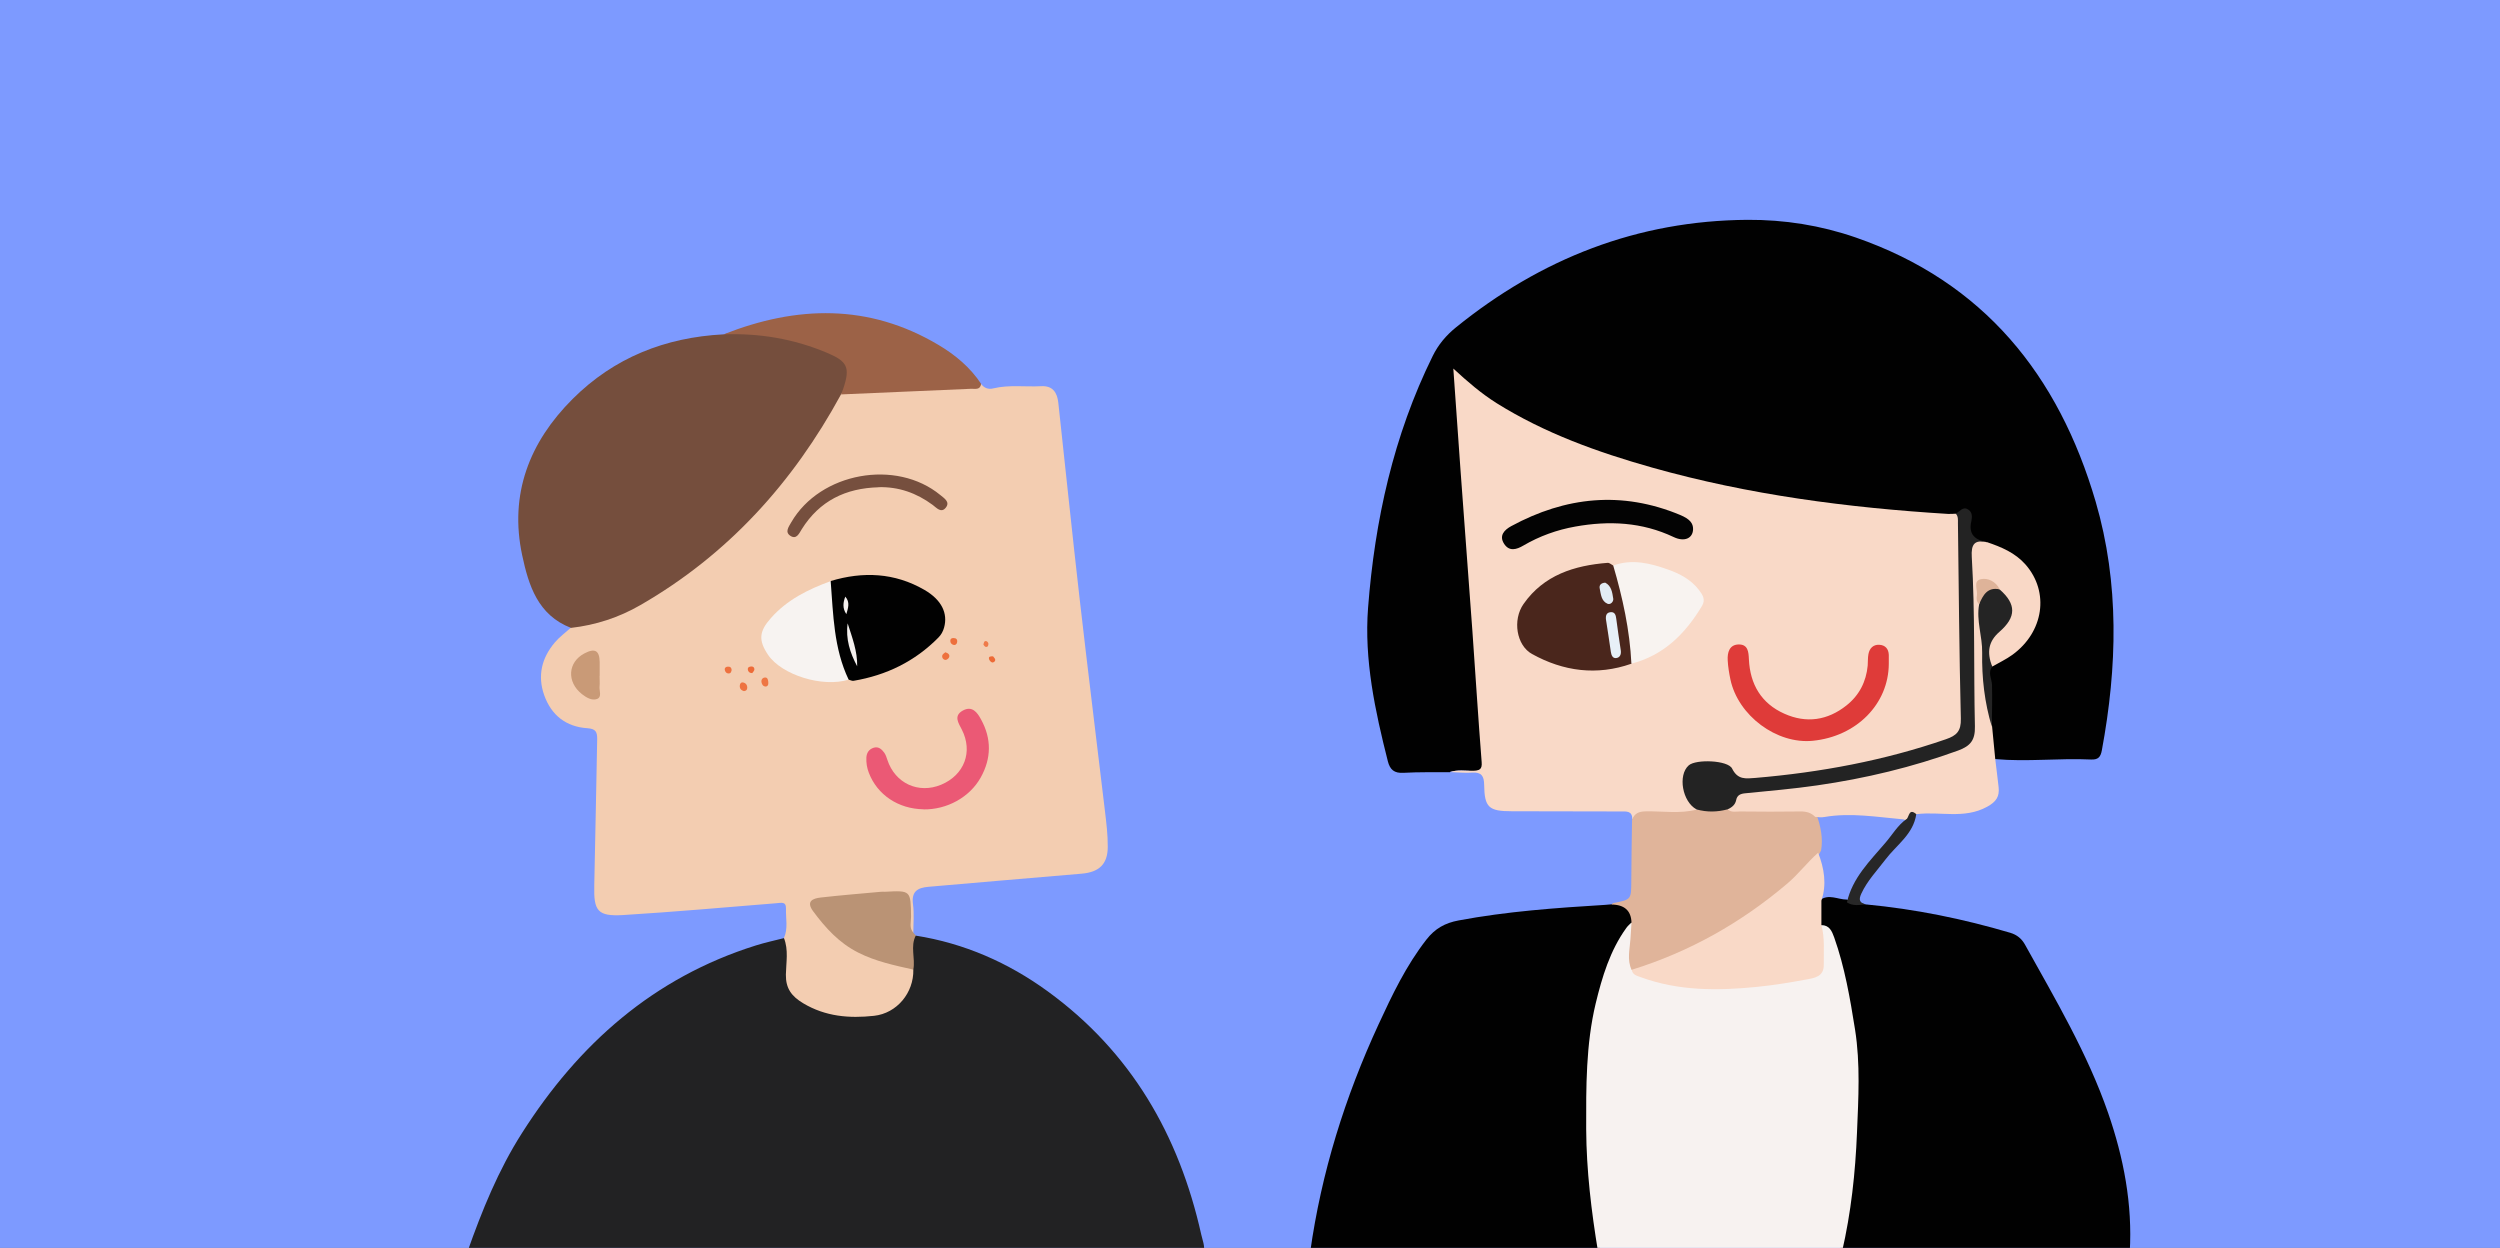 <svg width="595" height="297" viewBox="0 0 595 297" fill="none" xmlns="http://www.w3.org/2000/svg">
<rect x="0" y="0" width="595" height="297" fill="#808080" stroke="none"/>
<g clip-path="url(#clip0_5484_43244)">
<rect width="595" height="297" fill="#7D9AFF"/>
<g clip-path="url(#clip1_5484_43244)">
<path d="M217.938 222.676C229.5 224.505 239.929 229.09 249.328 235.917C269.181 250.343 280.614 270.153 285.893 293.801C286.202 295.192 286.794 296.506 286.511 297.974H111.23C114.707 288.134 118.595 278.499 124.234 269.663C137.701 248.488 155.52 232.671 179.88 225.02C182.094 224.324 184.36 223.835 186.601 223.268C187.708 223.397 187.759 224.299 187.888 225.072C188.043 226.076 187.991 227.132 187.991 228.137C188.017 236.277 190.669 239.394 198.883 240.786C201.742 241.249 204.651 241.223 207.484 240.863C213.072 240.142 216.419 236.149 216.522 230.327C216.445 228.627 216.368 226.952 216.522 225.252C216.625 224.247 216.445 222.959 217.938 222.676V222.676Z" fill="#222223"/>
<path d="M444.153 215.256C455.818 216.364 467.225 218.683 478.452 222.006C480.074 222.495 481.156 223.423 481.928 224.788C489.164 237.823 496.812 250.677 501.73 264.872C505.438 275.588 507.55 286.588 506.88 298H438.359C437.69 296.48 438.153 294.96 438.411 293.466C440.78 279.323 441.784 265.078 441.063 250.78C440.6 241.635 438.849 232.619 435.836 223.912C435.321 222.418 434.523 221.156 433.158 220.331C432.282 218.296 432.257 216.287 433.132 214.252C435.218 212.655 437.381 214.097 439.518 214.097C441.063 214.484 442.608 214.87 444.179 215.282L444.153 215.256Z" fill="#010101"/>
<path d="M311.824 298C314.476 279.092 320.116 261.085 328.098 243.799C331.343 236.767 334.664 229.811 339.48 223.629C341.54 220.975 343.96 219.662 347.127 219.069C358.663 216.905 370.302 216.081 381.993 215.36C382.508 215.334 383.023 215.257 383.512 215.231C384.079 214.973 384.697 215.05 385.289 215.05C389.151 214.999 389.46 215.385 388.92 219.455C383.898 227.467 380.525 236.097 379.572 245.525C378.027 260.724 377.976 275.923 380.268 291.096C380.602 293.363 381.504 295.681 380.345 298H311.824V298Z" fill="#010101"/>
<path d="M380.345 298C378.748 288.314 377.564 278.551 377.512 268.736C377.486 258.715 377.435 248.591 379.778 238.802C381.297 232.542 383.177 226.231 387.065 220.847C387.4 220.357 387.889 219.971 388.276 219.559C389.512 220.744 389.048 222.212 388.894 223.629C388.61 225.87 388.353 228.111 389.1 230.327C392.447 233.392 396.799 233.521 400.893 234.088C410.266 235.376 419.536 234.036 428.729 232.439C432.643 231.769 432.978 231.099 433.184 227.132C433.312 224.814 432.36 222.47 433.467 220.177C435.398 220.177 435.99 221.594 436.531 223.088C439.055 230.198 440.316 237.591 441.501 245.036C442.788 253.202 442.299 261.42 441.964 269.56C441.578 279.117 440.548 288.649 438.385 298H380.37H380.345Z" fill="#F7F2F0"/>
<path d="M217.372 230.765C217.501 236.277 213.458 241.172 208.025 241.764C202.128 242.409 196.463 241.945 191.159 238.776C188.403 237.128 186.987 235.247 187.039 231.95C187.09 229.064 187.708 226.102 186.575 223.243C187.605 220.976 186.987 218.58 187.064 216.261C187.116 214.458 185.906 214.896 184.695 214.973C172.567 215.952 160.439 217.034 148.311 217.781C142.208 218.142 141.281 216.802 141.435 210.697C141.719 199.131 141.873 187.538 142.131 175.972C142.156 174.246 141.822 173.447 139.813 173.318C134.715 172.983 131.213 170.227 129.513 165.435C127.891 160.824 128.921 156.6 132.037 152.916C133.144 151.602 134.586 150.546 135.873 149.387C136.388 148.614 137.238 148.459 138.011 148.33C148.723 146.476 157.4 140.602 165.666 134.11C179.082 123.574 189.742 110.642 198.188 95.882C198.858 94.722 199.45 93.486 200.918 93.125C211.733 92.017 222.625 92.172 233.466 91.348C234.213 92.352 235.191 92.739 236.427 92.43C240.187 91.528 243.998 92.121 247.783 91.914C250.564 91.76 251.62 93.434 251.877 95.856C253.577 111.389 255.173 126.949 256.95 142.483C258.881 159.33 260.967 176.152 262.975 192.999C263.31 195.833 263.671 198.693 263.645 201.552C263.645 205.725 261.533 207.606 257.362 207.941C245.234 208.945 233.105 210.027 220.977 211.058C218.325 211.29 216.883 212.191 217.295 215.231C217.604 217.446 217.372 219.739 217.372 222.006C215.364 221.671 216.033 220.022 215.982 218.889C215.698 212.603 215.724 212.552 209.518 213.093C205.244 213.453 200.969 214.02 196.669 214.355C193.965 214.561 193.605 215.386 195.176 217.627C199.579 223.964 205.836 227.338 213.201 228.987C214.668 229.322 216.291 229.348 217.346 230.739L217.372 230.765Z" fill="#F3CDB1"/>
<path d="M345.117 183.777C341.409 183.803 337.701 183.726 334.019 183.932C331.83 184.061 330.826 183.185 330.311 181.201C327.273 169.197 324.646 157.012 325.599 144.672C327.195 123.884 331.65 103.661 340.972 84.753C342.311 82.022 344.19 79.807 346.508 77.926C366.747 61.543 389.716 52.501 415.904 52.32C424.685 52.269 433.311 53.634 441.654 56.519C472.142 67.081 489.961 89.313 498.768 119.401C504.458 138.902 503.918 158.764 500.235 178.599C499.926 180.248 499.308 180.84 497.635 180.763C490.038 180.403 482.442 181.356 474.846 180.66C472.786 178.316 473.455 175.431 473.301 172.7C473.301 168.862 473.558 165.023 472.992 161.185C472.863 160.361 472.992 159.562 473.378 158.841C474.382 157.295 476.108 156.754 477.524 155.775C483.292 151.834 485.815 146.218 484.373 140.293C483.421 136.377 481 133.621 477.498 131.715C475.876 130.839 474.048 130.401 472.4 129.577C469.567 129.113 468.074 127.67 468.408 124.579C468.692 121.874 467.069 122.106 465.267 122.802C458.443 123.368 451.722 122.183 445.002 121.565C428.29 119.994 411.784 117.16 395.562 112.781C380.833 108.788 366.438 103.919 353.718 95.16C351.529 93.64 349.366 92.069 347.177 89.982C347.177 95.753 347.821 101.111 348.182 106.495C348.877 116.825 349.649 127.155 350.422 137.485C351.169 147.3 351.812 157.141 352.585 166.955C352.945 171.438 353.486 175.946 353.435 180.454C353.435 182.515 352.765 183.726 350.345 183.52C348.645 183.365 346.868 183.236 345.143 183.674L345.117 183.777Z" fill="#010101"/>
<path d="M345.117 183.777C346.92 183.107 348.774 183.494 350.602 183.442C352.044 183.391 352.791 183.185 352.636 181.381C351.812 170.948 351.168 160.515 350.422 150.082C349.495 137.305 348.516 124.502 347.589 111.724C347.023 103.867 346.482 96.01 345.89 87.715C349.289 90.858 352.533 93.64 356.164 95.933C367.648 103.12 380.266 107.628 393.218 111.286C416.239 117.778 439.8 120.844 463.619 122.312C464.237 122.338 464.855 122.286 465.473 122.26C466.348 122.57 466.709 123.265 466.889 124.115C467.018 124.733 467.069 125.352 467.043 125.944C466.709 140.628 467.584 155.286 467.661 169.969C467.687 174.838 467.198 175.482 462.563 177.079C447.885 182.103 432.77 184.859 417.346 186.121C415.234 186.302 413.586 185.889 412.119 184.241C409.801 181.639 406.711 182 403.801 182.721C401.613 183.262 400.917 187.255 402.256 190.011C402.72 190.939 403.595 191.583 403.956 192.561C403.158 194.468 401.407 193.927 399.99 194.004C396.154 194.21 392.214 193.515 388.48 194.983C388.506 192.922 387.064 193.128 385.699 193.128C377.073 193.128 368.447 193.102 359.82 193.077C354.31 193.077 353.306 192.175 353.228 186.765C353.203 184.704 352.585 183.726 350.37 183.88C348.645 184.009 346.894 183.803 345.143 183.751L345.117 183.777Z" fill="#F9D9C7"/>
<path d="M200.145 93.898C188.737 114.867 173.262 131.998 152.43 144.002C147.306 146.965 141.795 148.768 135.898 149.438C127.993 146.398 125.804 139.288 124.285 132.178C121.169 117.623 125.985 105.232 136.285 94.954C146.147 85.113 158.327 80.296 172.18 79.575C181.682 77.462 190.385 80.27 198.857 84.031C202.977 85.86 203.415 90.446 200.119 93.872L200.145 93.898Z" fill="#754E3D"/>
<path d="M388.456 195.034C389.048 193.54 390.078 193.128 391.7 193.102C395.717 193.025 399.786 193.721 403.777 192.69C406.326 191.866 408.978 192.433 411.553 192.124C416.858 192.381 422.162 192.149 427.467 192.252C429.321 192.278 431.175 192.304 432.411 194.03C433.312 196.76 433.93 199.517 433.415 202.428C431.252 206.653 427.621 209.512 424.068 212.423C414.386 220.332 403.648 226.385 391.829 230.533C390.722 230.919 389.563 231.64 388.327 230.842C387.194 228.42 387.889 225.947 388.044 223.5C388.121 222.212 388.224 220.898 388.301 219.61C388.215 216.742 386.619 215.3 383.512 215.282C383.666 215.154 383.821 214.948 383.975 214.922C388.25 214.097 388.224 214.097 388.25 209.692C388.275 204.824 388.353 199.955 388.43 195.06L388.456 195.034Z" fill="#E0B49A"/>
<path d="M432.05 194.442C431.072 193.437 429.913 193.102 428.497 193.128C423.707 193.205 418.918 193.18 414.128 193.128C413.15 193.128 412.068 193.437 411.219 192.639C411.914 189.547 413.768 188.131 417.012 187.821C432.565 186.327 447.964 183.983 462.796 178.805C464.058 178.367 465.319 177.929 466.53 177.388C468.1 176.693 468.924 175.534 468.899 173.782C468.693 161.391 469.491 148.974 468.435 136.583C468.306 135.141 468.281 133.724 468.332 132.281C468.461 128.598 468.95 128.263 472.916 129.035C476.34 130.195 479.611 131.56 482.083 134.368C487.799 140.885 486.435 150.417 478.941 155.852C477.448 156.934 475.774 157.707 474.177 158.635C472.349 156.96 472.195 153.044 473.869 151.035C474.126 150.726 474.461 150.468 474.77 150.185C478.864 146.321 478.967 145.007 475.491 140.679C475.182 140.267 474.899 139.855 474.435 139.597C473.663 139.159 472.864 138.387 471.937 138.902C470.959 139.443 471.345 140.525 471.294 141.401C471.242 142.431 471.551 143.41 471.808 144.415C472.658 153.92 472.864 163.503 474.126 172.983C474.383 175.559 474.615 178.135 474.873 180.711C475.13 182.927 475.439 185.142 475.671 187.358C475.903 189.573 475.13 190.81 472.916 192.02C467.457 195.009 461.714 193.051 456.152 193.772C455.148 194.313 454.479 195.627 453.011 195.009C446.754 194.468 440.522 193.36 434.239 194.442C433.518 194.571 432.823 194.519 432.128 194.416L432.05 194.442Z" fill="#F9D8C6"/>
<path d="M200.146 93.898C200.326 93.434 200.558 92.945 200.712 92.455C202.412 87.38 201.639 85.989 196.798 83.954C188.919 80.631 180.73 79.266 172.207 79.575C189.64 72.697 206.789 72.233 223.372 82.1C227.364 84.469 230.917 87.432 233.518 91.373C233.26 92.919 232.024 92.481 231.097 92.533C220.772 92.996 210.472 93.434 200.146 93.872V93.898Z" fill="#9C6247"/>
<path d="M217.372 230.765C212.891 229.76 208.437 228.833 204.265 226.72C199.707 224.428 196.463 220.847 193.527 216.88C191.751 214.484 193.476 213.814 195.356 213.608C200.119 213.067 204.883 212.681 209.673 212.243C209.982 212.217 210.291 212.243 210.6 212.243C216.78 211.908 216.754 211.908 216.831 218.193C216.831 219.456 216.342 220.873 217.398 222.006C217.578 222.212 217.784 222.444 217.964 222.65C216.599 225.252 217.887 228.06 217.372 230.739V230.765Z" fill="#BA9375"/>
<path d="M453.808 194.931C454.4 194.236 454.375 192.304 456.074 193.772C455.379 198.564 451.362 201.088 448.735 204.566C446.727 207.219 444.409 209.615 442.993 212.681C442.324 214.123 442.53 214.922 444.126 215.231C442.581 215.36 441.01 215.72 439.568 214.767C440.882 208.919 445.053 204.901 448.735 200.573C450.383 198.667 451.645 196.4 453.782 194.906L453.808 194.931Z" fill="#272727"/>
<path d="M388.326 230.816C402.102 226.54 414.359 219.636 425.38 210.285C428.058 208.018 430.118 205.236 432.719 202.943C434.161 206.678 434.805 210.465 433.492 214.355C433.492 216.287 433.492 218.219 433.492 220.151C434.341 223.268 434.007 226.462 434.058 229.605C434.11 232.465 431.818 232.774 429.835 233.134C425.921 233.856 422.007 234.5 418.067 234.886C408.772 235.814 399.527 235.865 390.566 232.593C389.614 232.233 388.532 232.052 388.352 230.764L388.326 230.816Z" fill="#F9D9C7"/>
<path d="M197.699 138.284C205.399 135.965 212.918 136.3 219.973 140.37C224.145 142.766 225.638 146.012 224.685 149.387C224.428 150.314 223.99 151.087 223.321 151.757C217.733 157.424 210.935 160.721 203.133 162.035C202.772 162.087 202.36 161.855 201.974 161.752C199.219 159.717 199.167 156.471 198.472 153.586C197.416 149.232 197.442 144.698 197.056 140.267C196.978 139.546 197.21 138.85 197.725 138.309L197.699 138.284Z" fill="#010101"/>
<path d="M197.7 138.284C198.318 146.244 198.421 154.307 201.975 161.752C195.82 163.684 186.087 160.67 182.817 155.878C180.448 152.375 180.679 150.262 183.46 147.12C187.323 142.74 192.344 140.267 197.7 138.309V138.284Z" fill="#F7F3F1"/>
<path d="M219.818 192.613C213.818 192.535 208.797 189.187 206.788 183.931C206.325 182.746 206.145 181.561 206.196 180.325C206.248 179.166 206.814 178.341 207.87 177.981C209.054 177.568 209.853 178.316 210.471 179.166C210.805 179.655 211.011 180.273 211.192 180.84C213.02 186.43 218.582 189.006 223.989 186.765C229.526 184.447 231.611 178.908 228.908 173.627C228.109 172.056 226.899 170.381 229.139 169.119C231.38 167.882 232.59 169.557 233.491 171.231C236.015 175.817 235.963 180.479 233.414 185.039C230.787 189.753 225.38 192.716 219.792 192.638L219.818 192.613Z" fill="#EB5975"/>
<path d="M209.081 115.975C201.279 116.181 195.047 119.195 190.824 125.944C190.181 126.975 189.563 128.494 188.095 127.516C186.73 126.614 187.734 125.352 188.327 124.295C195.202 112.446 213.278 109.148 223.81 117.83C224.737 118.602 226.153 119.452 225.123 120.792C224.016 122.235 222.883 120.844 221.982 120.174C218.145 117.34 213.896 115.82 209.081 115.949V115.975Z" fill="#764F3E"/>
<path d="M142.698 160.876C142.698 161.7 142.775 162.524 142.698 163.323C142.569 164.379 143.342 165.899 142.08 166.363C140.87 166.801 139.557 166.028 138.501 165.203C134.819 162.292 135.128 157.578 139.119 155.492C141.591 154.204 142.672 154.822 142.724 157.527C142.724 158.634 142.724 159.768 142.724 160.876H142.698Z" fill="#C99A77"/>
<path d="M182.301 163.4C181.606 163.4 181.349 162.911 181.246 162.421C181.117 161.854 181.4 161.365 181.941 161.262C182.61 161.133 182.791 161.674 182.842 162.215C182.894 162.705 182.919 163.245 182.301 163.4V163.4Z" fill="#EE7644"/>
<path d="M177.099 164.508C176.455 164.328 176.017 163.941 176.069 163.194C176.094 162.756 176.326 162.344 176.815 162.422C177.485 162.525 177.871 163.04 177.845 163.71C177.845 164.122 177.588 164.457 177.073 164.482L177.099 164.508Z" fill="#EE7341"/>
<path d="M224.993 155.234C225.714 155.466 226.101 155.852 225.895 156.419C225.792 156.728 225.302 157.089 225.019 157.063C224.478 157.011 224.118 156.522 224.272 155.955C224.375 155.646 224.787 155.44 224.993 155.234V155.234Z" fill="#EE713E"/>
<path d="M174.138 159.459C174.035 159.82 173.984 160.257 173.469 160.283C172.877 160.309 172.568 159.871 172.49 159.407C172.413 158.995 172.722 158.686 173.186 158.66C173.778 158.609 174.087 158.892 174.138 159.459Z" fill="#EE713F"/>
<path d="M227.801 152.813C227.75 153.276 227.415 153.56 227.029 153.508C226.539 153.431 226.153 153.045 226.179 152.478C226.179 151.937 226.642 151.834 227.003 151.86C227.569 151.86 227.904 152.194 227.801 152.813Z" fill="#ED6F3C"/>
<path d="M179.057 160.206C178.439 160.206 178.181 159.948 178.027 159.562C177.872 159.098 178.027 158.763 178.49 158.66C179.031 158.532 179.546 158.686 179.546 159.33C179.546 159.639 179.185 159.974 179.031 160.206H179.057Z" fill="#ED6B38"/>
<path d="M236.376 156.239C236.505 156.445 236.865 156.728 236.865 157.038C236.865 157.45 236.428 157.785 236.041 157.63C235.758 157.527 235.423 157.115 235.372 156.78C235.269 156.239 235.732 156.187 236.35 156.213L236.376 156.239Z" fill="#ED6A36"/>
<path d="M234.059 153.405C234.162 152.916 234.239 152.452 234.78 152.606C234.986 152.658 235.243 152.993 235.243 153.225C235.243 153.611 235.115 154.075 234.574 153.946C234.342 153.894 234.188 153.56 234.033 153.405H234.059Z" fill="#EF7A49"/>
<path d="M472.889 129.061C469.876 128.366 469.103 129.602 469.284 132.565C470.082 145.986 469.721 159.433 470.03 172.88C470.108 176.152 468.975 177.543 466.039 178.625C455.147 182.592 443.946 185.271 432.487 186.92C426.822 187.744 421.08 188.234 415.389 188.8C414.23 188.903 413.432 189.238 413.2 190.449C412.968 191.557 412.17 192.175 411.192 192.613C408.72 193.283 406.248 193.334 403.776 192.639C400.402 190.835 399.269 184.498 401.922 182.154C403.647 180.634 411.269 180.918 412.247 182.927C413.586 185.632 415.492 185.323 417.809 185.142C433.259 183.829 448.4 181.021 463.104 175.946C465.679 175.07 466.76 174.014 466.683 171.025C466.297 155.543 466.194 140.035 465.988 124.527C465.988 123.703 466.091 122.879 465.447 122.209C466.425 121.848 467.095 120.431 468.408 121.256C469.464 121.9 469.387 123.085 469.181 124.038C468.434 127.258 470.133 128.52 472.889 129.035V129.061Z" fill="#232323"/>
<path d="M474.073 173.009C472.322 167.239 471.653 161.314 471.756 155.337C471.833 151.473 470.314 147.712 471.035 143.822C471.601 140.216 473.095 139.134 475.927 140.293C479.918 143.797 479.893 146.862 475.876 150.366C473.301 152.607 472.786 155.131 474.15 158.686C473.017 160.129 474.073 161.571 474.099 163.04C474.176 166.363 474.099 169.712 474.047 173.035L474.073 173.009Z" fill="#242424"/>
<path d="M388.276 157.965C380.036 160.85 372.105 159.794 364.611 155.646C360.929 153.611 359.925 147.583 362.603 143.745C367.418 136.867 374.68 134.574 382.636 133.956C383.048 133.93 383.512 134.368 383.95 134.6C385.16 135.398 385.392 136.764 385.778 138.026C387.426 143.719 388.43 149.515 388.919 155.414C388.997 156.342 389.048 157.243 388.276 157.965V157.965Z" fill="#4A261C"/>
<path d="M388.275 157.965C387.889 149.979 386.189 142.251 383.949 134.6C388.43 132.951 392.781 134.059 396.979 135.553C399.76 136.532 402.438 137.923 404.317 140.37C405.193 141.529 406.017 142.663 405.064 144.234C401.099 150.829 395.974 155.981 388.224 157.965H388.275Z" fill="#F8F3F0"/>
<path d="M449.534 157.991C449.482 167.548 441.86 175.276 431.431 176.306C422.857 177.157 413.664 170.33 411.836 161.7C411.527 160.206 411.269 158.66 411.192 157.14C411.089 155.26 411.604 153.405 413.844 153.379C416.033 153.379 416.162 155.157 416.239 156.934C416.522 162.859 419.174 167.419 424.685 169.866C429.912 172.21 434.959 171.463 439.44 167.908C442.478 165.513 444.152 162.267 444.512 158.403C444.59 157.475 444.513 156.548 444.693 155.646C444.95 154.307 445.826 153.379 447.268 153.457C448.684 153.534 449.482 154.41 449.534 155.878C449.534 156.599 449.534 157.321 449.534 158.042V157.991Z" fill="#DF3B39"/>
<path d="M402.952 125.944C402.9 128.134 400.892 129.036 398.342 127.825C390.798 124.244 382.944 123.883 374.91 125.326C370.558 126.099 366.412 127.593 362.576 129.834C360.928 130.813 359.202 131.303 357.992 129.448C356.705 127.49 358.018 126.125 359.666 125.223C372.644 118.19 386.008 116.799 399.836 122.544C402.205 123.523 402.977 124.553 402.952 125.944V125.944Z" fill="#030303"/>
<path d="M475.929 140.267C472.993 139.649 471.963 141.658 471.036 143.796C470.418 143.255 470.367 142.483 470.496 141.813C470.779 140.448 469.466 138.284 471.448 137.846C473.122 137.485 475.028 138.387 475.929 140.267V140.267Z" fill="#DEB399"/>
<path d="M201.742 148.356C202.798 151.679 204.086 154.976 204.008 158.583C202.309 155.389 201.227 152.066 201.742 148.356Z" fill="#F4F0EE"/>
<path d="M201.433 146.166C200.455 144.75 200.661 143.384 201.176 141.993C202.386 143.358 201.819 144.775 201.433 146.166Z" fill="#F4F0EE"/>
<path d="M382.199 147.3C382.173 146.733 382.199 145.831 383.254 145.703C384.31 145.574 384.568 146.347 384.671 147.274C384.98 149.799 385.392 152.323 385.752 154.822C385.881 155.749 385.546 156.548 384.593 156.625C383.795 156.677 383.512 155.955 383.383 155.157C383.048 152.632 382.611 150.108 382.199 147.3V147.3Z" fill="#E7F0F7"/>
<path d="M382.044 138.67C383.538 139.443 383.718 141.014 383.95 142.457C384.078 143.178 383.306 144.002 382.585 143.693C381.091 143.049 381.014 141.426 380.731 140.061C380.551 139.237 381.066 138.747 382.044 138.67Z" fill="#E3ECF4"/>
</g>
</g>
<defs>
<clipPath id="clip0_5484_43244">
<rect width="595" height="297" fill="white"/>
</clipPath>
<clipPath id="clip1_5484_43244">
<rect width="618" height="298" fill="white" transform="translate(-16)"/>
</clipPath>
</defs>
</svg>
